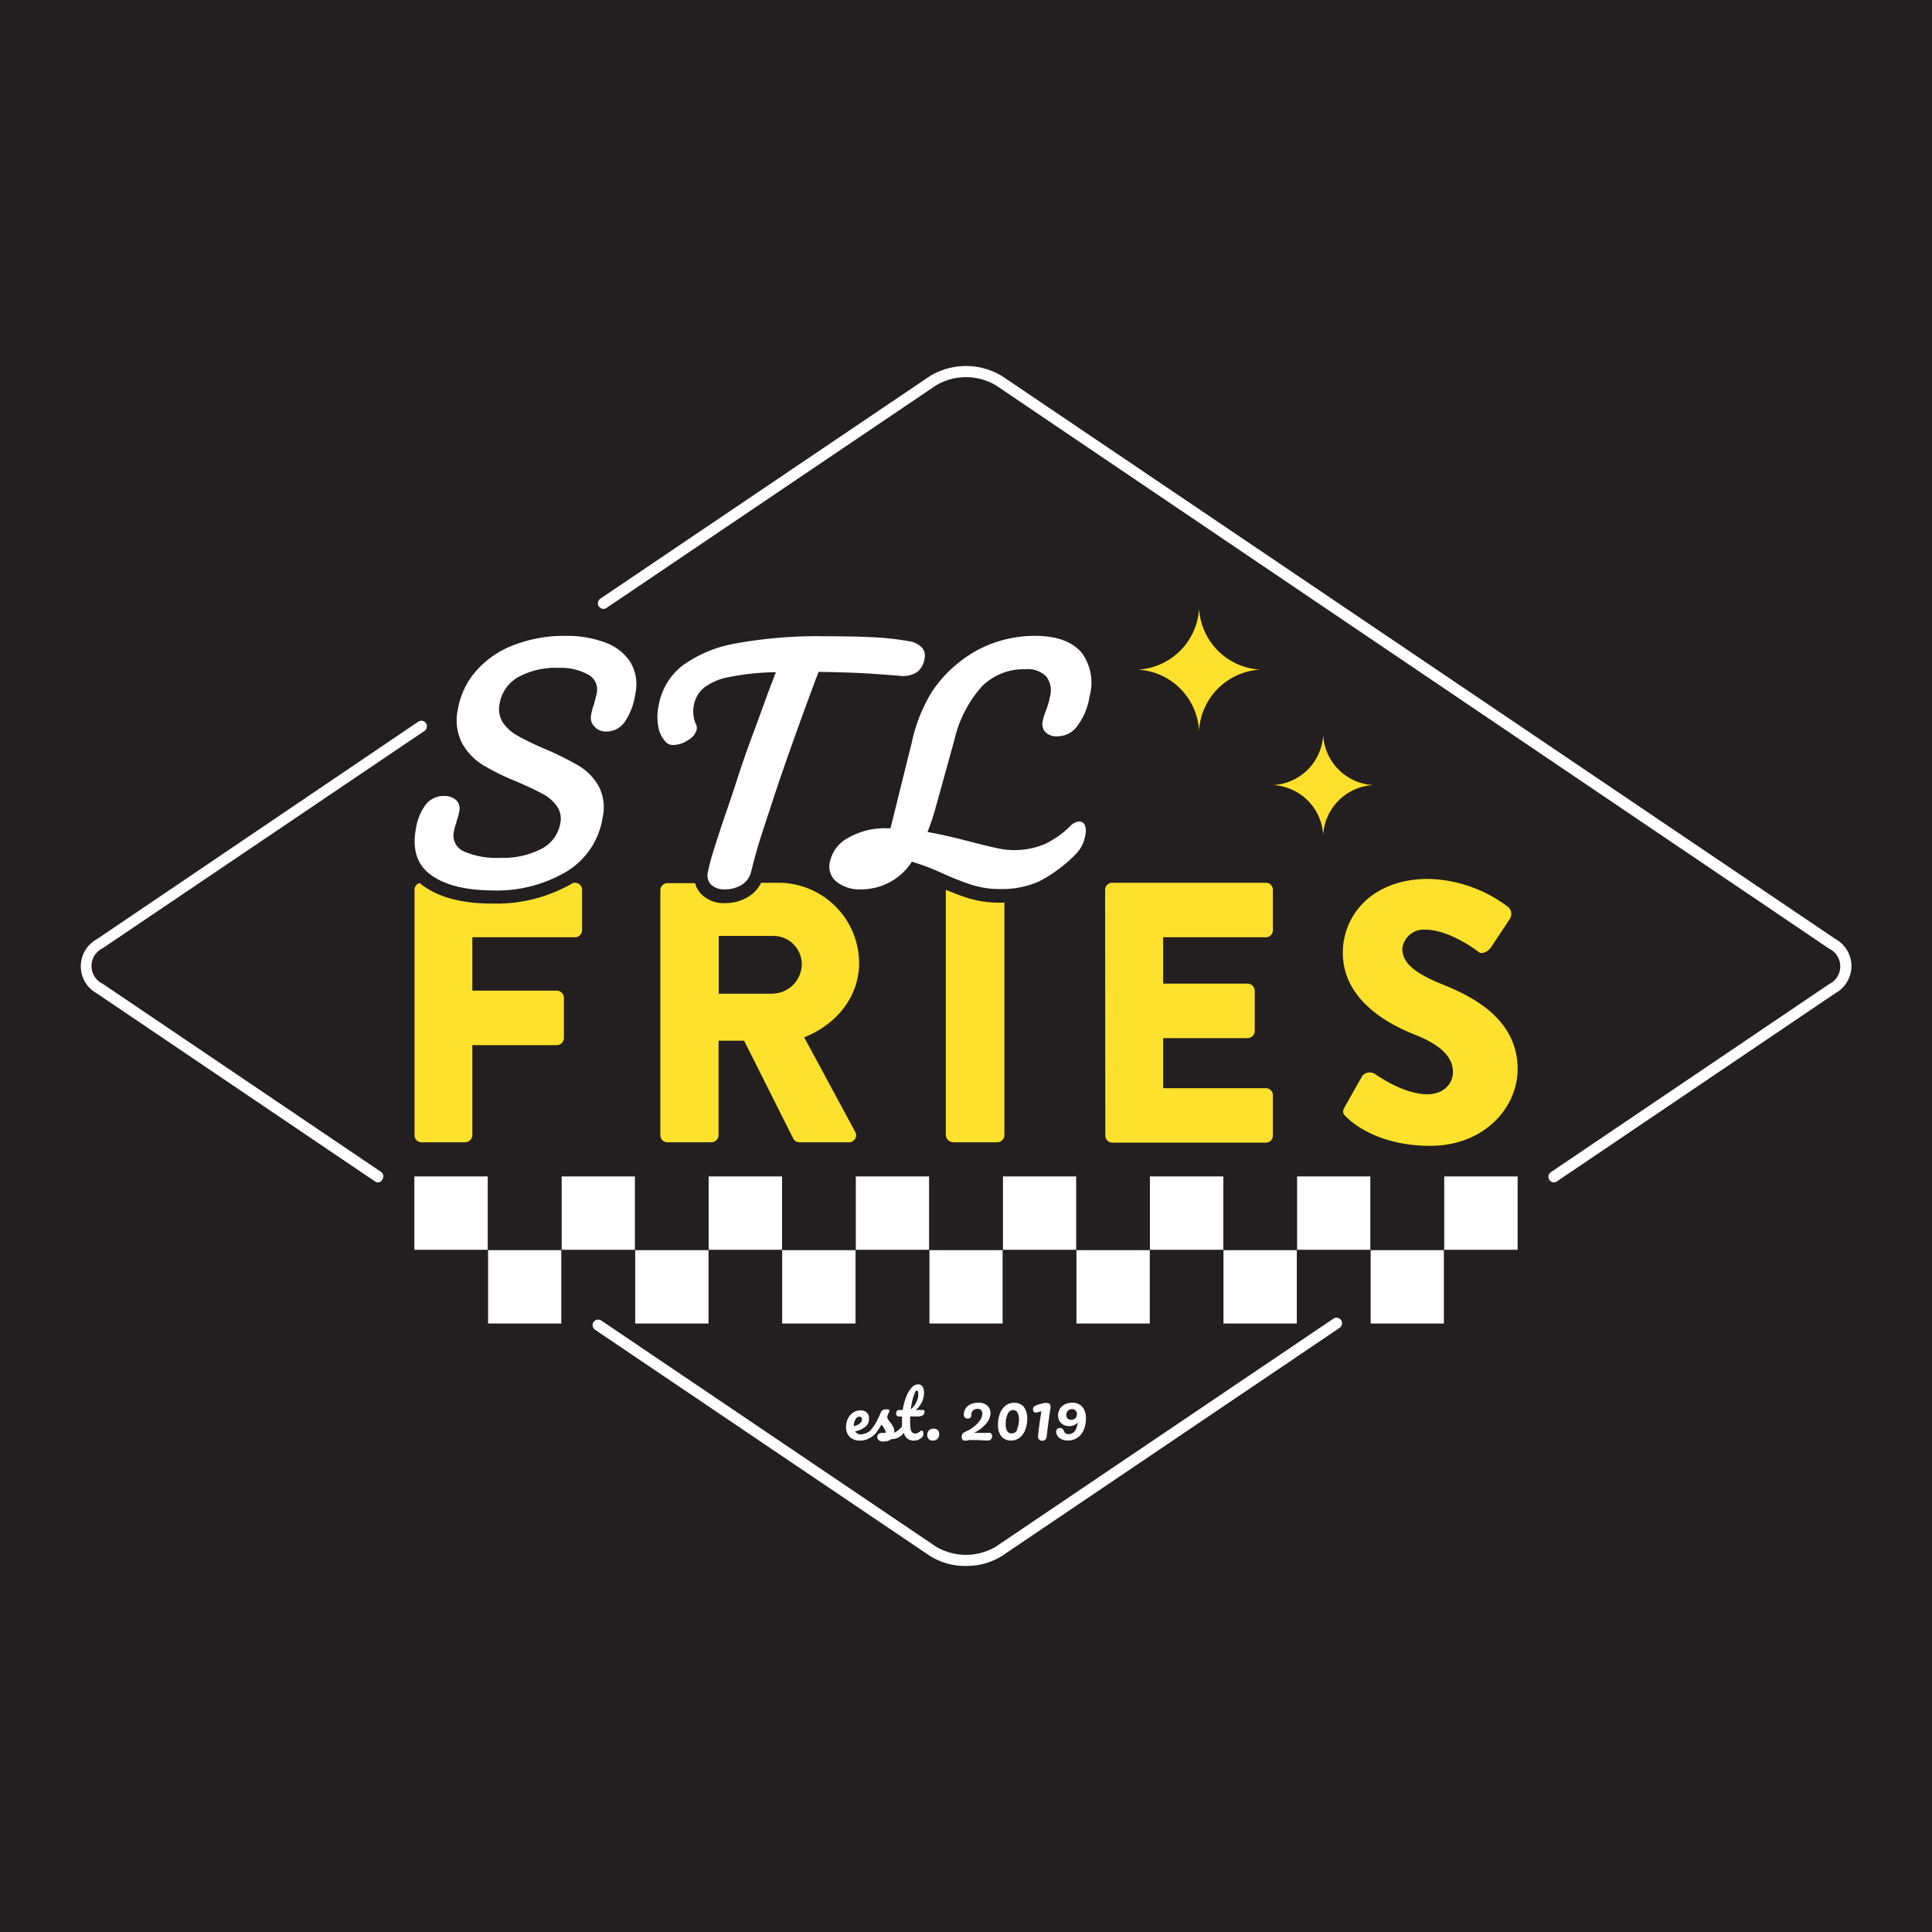 <svg id="Layer_1" data-name="Layer 1" xmlns="http://www.w3.org/2000/svg" viewBox="0 0 250 250"><defs><style>.cls-1{fill:#231f20;}.cls-2{fill:#fff;}.cls-3{fill:#fee12c;}</style></defs><rect class="cls-1" width="250" height="250"/><rect class="cls-2" x="177.35" y="161.75" width="9.52" height="9.52" transform="translate(364.21 333.01) rotate(180)"/><rect class="cls-2" x="158.31" y="161.75" width="9.52" height="9.52" transform="translate(326.14 333.01) rotate(180)"/><rect class="cls-2" x="139.28" y="161.75" width="9.52" height="9.52" transform="translate(288.07 333.01) rotate(180)"/><rect class="cls-2" x="120.24" y="161.75" width="9.52" height="9.52" transform="translate(250 333.01) rotate(180)"/><rect class="cls-2" x="101.21" y="161.75" width="9.52" height="9.52" transform="translate(211.93 333.01) rotate(180)"/><rect class="cls-2" x="82.17" y="161.75" width="9.52" height="9.52" transform="translate(173.86 333.01) rotate(180)"/><rect class="cls-2" x="63.14" y="161.75" width="9.52" height="9.52" transform="translate(135.79 333.01) rotate(180)"/><rect class="cls-2" x="186.86" y="152.23" width="9.52" height="9.52" transform="translate(383.24 313.98) rotate(180)"/><rect class="cls-2" x="167.83" y="152.23" width="9.52" height="9.52" transform="translate(345.17 313.98) rotate(180)"/><rect class="cls-2" x="148.79" y="152.23" width="9.52" height="9.52" transform="translate(307.1 313.98) rotate(180)"/><rect class="cls-2" x="129.76" y="152.23" width="9.52" height="9.52" transform="translate(269.04 313.98) rotate(180)"/><rect class="cls-2" x="110.72" y="152.23" width="9.52" height="9.52" transform="translate(230.97 313.98) rotate(180)"/><rect class="cls-2" x="91.69" y="152.23" width="9.52" height="9.52" transform="translate(192.9 313.98) rotate(180)"/><rect class="cls-2" x="72.65" y="152.23" width="9.52" height="9.52" transform="translate(154.83 313.98) rotate(180)"/><rect class="cls-2" x="53.62" y="152.23" width="9.52" height="9.52" transform="translate(116.76 313.98) rotate(180)"/><rect class="cls-1" x="186.86" y="161.75" width="9.52" height="9.52" transform="translate(383.24 333.01) rotate(180)"/><rect class="cls-1" x="167.83" y="161.75" width="9.52" height="9.52" transform="translate(345.17 333.01) rotate(180)"/><rect class="cls-1" x="148.79" y="161.75" width="9.52" height="9.52" transform="translate(307.1 333.01) rotate(180)"/><rect class="cls-1" x="129.76" y="161.75" width="9.52" height="9.52" transform="translate(269.04 333.01) rotate(180)"/><rect class="cls-1" x="110.72" y="161.75" width="9.52" height="9.52" transform="translate(230.97 333.01) rotate(180)"/><rect class="cls-1" x="91.69" y="161.75" width="9.52" height="9.52" transform="translate(192.9 333.01) rotate(180)"/><rect class="cls-1" x="72.65" y="161.75" width="9.52" height="9.52" transform="translate(154.83 333.01) rotate(180)"/><rect class="cls-1" x="53.62" y="161.75" width="9.52" height="9.52" transform="translate(116.76 333.01) rotate(180)"/><rect class="cls-1" x="177.35" y="152.23" width="9.52" height="9.52" transform="translate(364.21 313.98) rotate(180)"/><rect class="cls-1" x="158.31" y="152.23" width="9.52" height="9.52" transform="translate(326.14 313.98) rotate(180)"/><rect class="cls-1" x="139.28" y="152.23" width="9.52" height="9.52" transform="translate(288.07 313.98) rotate(180)"/><rect class="cls-1" x="120.24" y="152.23" width="9.52" height="9.52" transform="translate(250 313.98) rotate(180)"/><rect class="cls-1" x="101.21" y="152.23" width="9.52" height="9.52" transform="translate(211.93 313.98) rotate(180)"/><rect class="cls-1" x="82.17" y="152.23" width="9.52" height="9.52" transform="translate(173.86 313.98) rotate(180)"/><rect class="cls-1" x="63.14" y="152.23" width="9.52" height="9.52" transform="translate(135.79 313.98) rotate(180)"/><path class="cls-3" d="M143,115.14a.91.91,0,0,1,.91-.91H163.8a.91.91,0,0,1,.91.91v5.23a.91.91,0,0,1-.91.91H150.51v6h10.94a.94.94,0,0,1,.91.91v5.23a.91.91,0,0,1-.91.91H150.51v6.48H163.8a.91.91,0,0,1,.91.91v5.23a.91.91,0,0,1-.91.91H143.94a.91.91,0,0,1-.91-.91Z"/><path class="cls-3" d="M174,143.25l2.26-4a1.24,1.24,0,0,1,1.63-.29c.19.1,3.65,2.64,6.81,2.64,1.92,0,3.31-1.2,3.31-2.88,0-2-1.68-3.55-4.94-4.84-4.13-1.63-9.31-4.85-9.31-10.61,0-4.75,3.7-9.54,11.09-9.54a17.78,17.78,0,0,1,10.26,3.6,1.2,1.2,0,0,1,.29,1.53l-2.45,3.7c-.33.52-1.19,1-1.63.62s-3.93-2.88-6.86-2.88a2.78,2.78,0,0,0-3,2.45c0,1.77,1.44,3.12,5.23,4.65s9.69,4.42,9.69,10.94c0,4.94-4.27,9.93-11.32,9.93-6.24,0-9.69-2.59-10.8-3.69C173.78,144.12,173.64,143.93,174,143.25Z"/><path class="cls-3" d="M129.44,116.81a14,14,0,0,1-4.12-.58c-.86-.27-1.82-.63-2.93-1.09h0V146.9a1,1,0,0,0,.92.91h5.75a.94.94,0,0,0,.91-.91V116.79Z"/><path class="cls-2" d="M55.81,113.25q-2.73-1.94-2-5.94a6.85,6.85,0,0,1,1.3-3.22A2.91,2.91,0,0,1,57.43,103a2.23,2.23,0,0,1,1.6.54,1.48,1.48,0,0,1,.41,1.38,7.11,7.11,0,0,1-.36,1.35q0,.15-.15.54a6.23,6.23,0,0,0-.2.8A2.25,2.25,0,0,0,60,110.16a10.56,10.56,0,0,0,4.76.84,10.7,10.7,0,0,0,5.32-1.17,4.6,4.6,0,0,0,2.42-3.28,2.86,2.86,0,0,0-.45-2.25,5.3,5.3,0,0,0-1.84-1.58q-1.16-.63-3.3-1.56A30.94,30.94,0,0,1,62.5,99a7.78,7.78,0,0,1-2.7-2.82,6.55,6.55,0,0,1-.54-4.44,10.08,10.08,0,0,1,2.35-4.92,12.2,12.2,0,0,1,4.85-3.34,18.11,18.11,0,0,1,6.77-1.2,14.13,14.13,0,0,1,5,.83,6.54,6.54,0,0,1,3.31,2.52,5.6,5.6,0,0,1,.67,4.15,8.49,8.49,0,0,1-1.38,3.65,2.88,2.88,0,0,1-2.37,1.23A2,2,0,0,1,76.9,94a1.63,1.63,0,0,1-.41-1.47,7.5,7.5,0,0,1,.35-1.34c.21-.77.33-1.26.37-1.46a2.19,2.19,0,0,0-1.14-2.46,7.38,7.38,0,0,0-3.77-.85A10,10,0,0,0,67,87.65a4.85,4.85,0,0,0-2.35,3.41,3.22,3.22,0,0,0,.46,2.49,5.66,5.66,0,0,0,2,1.73,35.78,35.78,0,0,0,3.47,1.66,38.09,38.09,0,0,1,4.31,2.15,7.2,7.2,0,0,1,2.56,2.61,5.92,5.92,0,0,1,.53,4.08,9.92,9.92,0,0,1-4.67,7,17.71,17.71,0,0,1-9.64,2.44C60.25,115.19,57.63,114.55,55.81,113.25Z"/><path class="cls-2" d="M119.29,83.79a1.56,1.56,0,0,1,.36,1.35,2.69,2.69,0,0,1-1,1.84,3.47,3.47,0,0,1-2.33.46c-2.27-.18-4-.3-5.33-.36s-3-.11-5.07-.14q-2.67,7.08-5.12,14.22c-.59,1.75-1.24,3.76-2,6.06s-1.25,4.14-1.6,5.55A2.66,2.66,0,0,1,96,114.48a4,4,0,0,1-2.14.6,2.47,2.47,0,0,1-1.86-.62,1.74,1.74,0,0,1-.4-1.61,29.39,29.39,0,0,1,.82-3.06c.45-1.42.93-2.91,1.47-4.47s1-2.93,1.37-4.08q.93-2.92,2-5.8t2-5.46l.5-1.33c.19-.5.41-1.05.64-1.67a33.08,33.08,0,0,0-6,.62A7.71,7.71,0,0,0,91.08,89a3.88,3.88,0,0,0-1.31,2.32,4.12,4.12,0,0,0,.33,2.5,1,1,0,0,1,.05.58,2.19,2.19,0,0,1-1.1,1.36,3.48,3.48,0,0,1-1.9.64,1.28,1.28,0,0,1-1-.39,3.72,3.72,0,0,1-.94-1.86,6.83,6.83,0,0,1,0-2.75,8.35,8.35,0,0,1,3.06-5.24,16.51,16.51,0,0,1,7-2.91,58.74,58.74,0,0,1,11.37-.92q4.22,0,6.71.15a37,37,0,0,1,4.32.5A2.91,2.91,0,0,1,119.29,83.79Z"/><path class="cls-2" d="M140.38,106.78a2.21,2.21,0,0,1,.06,1.26,4.38,4.38,0,0,1-1.15,2.39,18.37,18.37,0,0,1-4.81,3.61,11.7,11.7,0,0,1-5,1,12.09,12.09,0,0,1-3.6-.5,34.36,34.36,0,0,1-3.85-1.5A32.18,32.18,0,0,0,118,111.5a7.77,7.77,0,0,1-6.51,3.58,4.82,4.82,0,0,1-3.27-1,2.54,2.54,0,0,1-.84-2.52,4.62,4.62,0,0,1,2.35-3.13,9.45,9.45,0,0,1,5-1.25h.5L118,96a20.81,20.81,0,0,1,2.5-6.34,16.21,16.21,0,0,1,4-4.26,15.22,15.22,0,0,1,4.44-2.33,16,16,0,0,1,5-.79q4.14,0,6,2.15A6.52,6.52,0,0,1,141,90.06a8.58,8.58,0,0,1-1.52,3.78,3.2,3.2,0,0,1-2.59,1.44,2.15,2.15,0,0,1-1.6-.52,1.56,1.56,0,0,1-.36-1.47,9.79,9.79,0,0,1,.38-1.27,10.34,10.34,0,0,0,.57-1.93,3,3,0,0,0-.49-2.55,3.33,3.33,0,0,0-2.7-.94,7.63,7.63,0,0,0-5.62,2.21,15.59,15.59,0,0,0-3.57,6.93l-2.42,8.73a30.49,30.49,0,0,1-1.06,3.19q2.39.42,5.91,1.35c1.37.35,2.43.61,3.17.76a9.52,9.52,0,0,0,2,.23,10.09,10.09,0,0,0,4-.74,11.82,11.82,0,0,0,3.44-2.41,1.62,1.62,0,0,1,1.13-.54A.73.73,0,0,1,140.38,106.78Z"/><path class="cls-3" d="M155.16,78.74h0a8.39,8.39,0,0,1-7.91,7.91v0a8.39,8.39,0,0,1,7.91,7.92h0a8.39,8.39,0,0,1,7.91-7.92v0A8.39,8.39,0,0,1,155.16,78.74Z"/><path class="cls-3" d="M177.69,101.59v0a6.86,6.86,0,0,1-6.47-6.47h0a6.86,6.86,0,0,1-6.47,6.47v0a6.85,6.85,0,0,1,6.47,6.47h0A6.85,6.85,0,0,1,177.69,101.59Z"/><path class="cls-3" d="M111.17,124.59a10.44,10.44,0,0,0-10.46-10.36H98.49A4.37,4.37,0,0,1,96.9,116a5.62,5.62,0,0,1-3.05.86,4.09,4.09,0,0,1-3.11-1.16,3.31,3.31,0,0,1-.8-1.42H86.36a.91.91,0,0,0-.91.91V146.9a.91.91,0,0,0,.91.91h5.71a.94.94,0,0,0,.91-.91V134.67h3.31l6.38,12.71a.9.9,0,0,0,.77.43h6.38a.91.91,0,0,0,.82-1.39l-6.58-12.19C108.24,132.56,111.17,129,111.17,124.59Zm-11.09,4H93v-7.48h7.1a3.67,3.67,0,0,1,3.65,3.64A3.85,3.85,0,0,1,100.08,128.57Z"/><path class="cls-3" d="M74.41,114.23h-.22a19.6,19.6,0,0,1-10.54,2.69c-3.76,0-6.73-.76-8.84-2.26a5.93,5.93,0,0,1-.51-.4.92.92,0,0,0-.66.88V146.9a.91.91,0,0,0,.91.91h5.66a.94.94,0,0,0,.91-.91V135.24H72.06a.94.94,0,0,0,.91-.91V129.1a.94.94,0,0,0-.91-.91H61.12v-6.91H74.41a.91.91,0,0,0,.91-.91v-5.23A.91.91,0,0,0,74.41,114.23Z"/><path class="cls-2" d="M48.92,153a.66.66,0,0,1-.4-.13l-36-24.33a4,4,0,0,1,0-7L54.12,93.39a.71.71,0,0,1,1,.19.72.72,0,0,1-.19,1L13.29,122.7a2.55,2.55,0,0,0,0,4.6l36,24.33a.72.72,0,0,1,.19,1A.7.7,0,0,1,48.92,153Z"/><path class="cls-2" d="M125,202.63a8.51,8.51,0,0,1-4.69-1.31L77,172.07a.72.72,0,0,1-.19-1,.73.73,0,0,1,1-.19l43.3,29.25a7.6,7.6,0,0,0,7.76,0l43.62-29.46a.72.72,0,1,1,.8,1.19l-43.61,29.46A8.51,8.51,0,0,1,125,202.63Z"/><path class="cls-2" d="M201.08,153a.7.7,0,0,1-.59-.32.72.72,0,0,1,.19-1l36-24.33a2.55,2.55,0,0,0,0-4.6L128.88,49.87a7.6,7.6,0,0,0-7.76,0L78.49,78.66a.71.71,0,0,1-1-.19.72.72,0,0,1,.19-1l42.63-28.79a9,9,0,0,1,9.38,0l107.82,72.83a4,4,0,0,1,0,7l-36,24.33A.66.66,0,0,1,201.08,153Z"/><path class="cls-2" d="M113.47,184.62a.54.54,0,0,1,.06.27.81.81,0,0,1-.15.52,3.14,3.14,0,0,1-.87.68,2.4,2.4,0,0,1-1.2.32,1.86,1.86,0,0,1-1.35-.47,1.75,1.75,0,0,1-.48-1.3,2.39,2.39,0,0,1,.24-1.06,1.89,1.89,0,0,1,.67-.78,1.6,1.6,0,0,1,1-.29,1,1,0,0,1,.77.28,1,1,0,0,1,.29.78,1.31,1.31,0,0,1-.41,1,3,3,0,0,1-1.38.65.81.81,0,0,0,.78.38,1.86,1.86,0,0,0,.85-.26,2.85,2.85,0,0,0,.83-.68.28.28,0,0,1,.22-.12A.19.19,0,0,1,113.47,184.62Zm-2.78-.94a1.64,1.64,0,0,0-.21.86h0a1.78,1.78,0,0,0,.77-.34.7.7,0,0,0,.29-.54.37.37,0,0,0-.09-.26.32.32,0,0,0-.24-.09A.63.63,0,0,0,110.69,183.68Z"/><path class="cls-2" d="M113.74,186.39a.57.57,0,0,1-.22-.44.54.54,0,0,1,.15-.38.66.66,0,0,1,.47-.15,1.19,1.19,0,0,1,.25,0l.22,0a1.12,1.12,0,0,0-.1-.4,1.57,1.57,0,0,0-.22-.37c-.08-.12-.17-.22-.24-.31a4.76,4.76,0,0,1-.51.81,6.44,6.44,0,0,1-.55.61.45.45,0,0,1-.32.15.26.26,0,0,1-.21-.09.32.32,0,0,1-.09-.24.44.44,0,0,1,.12-.3l.11-.14a9.91,9.91,0,0,0,.68-.92c.1-.17.21-.38.34-.65s.25-.54.37-.83a.63.63,0,0,1,.65-.36.85.85,0,0,1,.33,0,.13.13,0,0,1,.09.13.45.45,0,0,1,0,.16,1,1,0,0,1-.09.21,1.19,1.19,0,0,0-.15.51.54.54,0,0,0,.09.27,2.78,2.78,0,0,0,.27.37,4.75,4.75,0,0,1,.4.6,1.08,1.08,0,0,1,.14.53c0,.06,0,.13,0,.23a2.56,2.56,0,0,0,1-.83.31.31,0,0,1,.23-.12.19.19,0,0,1,.17.1.54.54,0,0,1,.06.27.81.81,0,0,1-.16.52,2.58,2.58,0,0,1-.79.7,2.28,2.28,0,0,1-.93.2,1.16,1.16,0,0,1-.79.28A1,1,0,0,1,113.74,186.39Z"/><path class="cls-2" d="M117.77,183.29c0,.28,0,.5,0,.65a5.52,5.52,0,0,0,.06.93.83.83,0,0,0,.21.48.54.54,0,0,0,.4.15.93.93,0,0,0,.32-.08,1.46,1.46,0,0,0,.33-.22.24.24,0,0,1,.18-.08.17.17,0,0,1,.16.11.54.54,0,0,1,.06.27.77.77,0,0,1-.06.3.53.53,0,0,1-.19.25,1.46,1.46,0,0,1-1,.36,1.21,1.21,0,0,1-1.15-.66,3.46,3.46,0,0,1-.37-1.72c0-.24,0-.49,0-.74h-.33a.45.45,0,0,1-.33-.09.39.39,0,0,1-.09-.29c0-.31.12-.46.37-.46h.47a8.15,8.15,0,0,1,.44-1.67,3.62,3.62,0,0,1,.7-1.2,1.17,1.17,0,0,1,.88-.45.65.65,0,0,1,.55.31,1.42,1.42,0,0,1,.19.77,2.9,2.9,0,0,1-1.07,2.24h.93a.27.27,0,0,1,.19.06.36.36,0,0,1,0,.21q0,.57-.93.57Zm.6-3a4.73,4.73,0,0,0-.29.86,12.09,12.09,0,0,0-.23,1.22,2.7,2.7,0,0,0,.73-.94,2.21,2.21,0,0,0,.25-1c0-.33-.06-.49-.19-.49S118.47,180,118.37,180.24Z"/><path class="cls-2" d="M120.17,186.21a.75.75,0,0,1-.18-.52.84.84,0,0,1,.21-.6.77.77,0,0,1,.59-.22.76.76,0,0,1,.55.18.67.67,0,0,1,.19.52.82.82,0,0,1-.22.61.78.78,0,0,1-.59.23A.74.74,0,0,1,120.17,186.21Z"/><path class="cls-2" d="M128.29,185.56a.44.44,0,0,1,.09.29.59.59,0,0,1-.14.38.45.45,0,0,1-.36.17c-.27,0-.66,0-1.19-.06l-.58,0c-.28,0-.5,0-.66,0a1,1,0,0,0-.32.07l-.16,0-.2,0a.26.26,0,0,1-.22-.12.74.74,0,0,1,0-.77,1.14,1.14,0,0,1,.39-.26,4.78,4.78,0,0,0,1.06-.63,3.89,3.89,0,0,0,.8-.83,1.59,1.59,0,0,0,.31-.86.65.65,0,0,0-.15-.47.59.59,0,0,0-.46-.16.83.83,0,0,0-.58.2.7.7,0,0,0-.22.56.44.44,0,0,1-.49.49.46.46,0,0,1-.36-.14.5.5,0,0,1-.13-.38,1.37,1.37,0,0,1,.22-.76,1.48,1.48,0,0,1,.64-.56,2.4,2.4,0,0,1,1-.21,1.69,1.69,0,0,1,1.17.37,1.33,1.33,0,0,1,.42,1,2.13,2.13,0,0,1-.55,1.32,4.74,4.74,0,0,1-1.58,1.21l1.89,0A.32.32,0,0,1,128.29,185.56Z"/><path class="cls-2" d="M129.59,185.88a2.28,2.28,0,0,1-.45-1.52,4,4,0,0,1,.26-1.48,2.36,2.36,0,0,1,.73-1,1.76,1.76,0,0,1,1.09-.36,1.57,1.57,0,0,1,1.26.53,2.33,2.33,0,0,1,.44,1.52,3.94,3.94,0,0,1-.26,1.47,2.25,2.25,0,0,1-.73,1,1.72,1.72,0,0,1-1.09.36A1.54,1.54,0,0,1,129.59,185.88Zm2-.9a3,3,0,0,0,.26-1.35,1.6,1.6,0,0,0-.2-.87.61.61,0,0,0-.55-.3.76.76,0,0,0-.7.5,2.84,2.84,0,0,0-.26,1.35,1.61,1.61,0,0,0,.19.87.61.61,0,0,0,.55.3A.78.78,0,0,0,131.63,185Z"/><path class="cls-2" d="M134.48,186.29a.47.47,0,0,1-.16-.39v-.1c.06-.56.13-1.16.22-1.77s.16-1.09.22-1.42l-.65.18-.1,0a.33.33,0,0,1-.25-.13.47.47,0,0,1-.09-.28v-.08a.47.47,0,0,1,.1-.25.88.88,0,0,1,.32-.2,4.76,4.76,0,0,1,.71-.22l.35-.08a1.31,1.31,0,0,1,.31,0,.49.49,0,0,1,.36.12.5.5,0,0,1,.12.35,1.8,1.8,0,0,1,0,.22c-.09.43-.26,1.65-.51,3.68a.53.53,0,0,1-.59.51A.58.58,0,0,1,134.48,186.29Z"/><path class="cls-2" d="M140.07,182.06a2.24,2.24,0,0,1,.45,1.48,3.72,3.72,0,0,1-.29,1.5,2.34,2.34,0,0,1-.81,1,2.12,2.12,0,0,1-1.23.36,1.83,1.83,0,0,1-1.05-.29,1.12,1.12,0,0,1-.47-.78v-.09a.44.44,0,0,1,.13-.34.57.57,0,0,1,.39-.12.44.44,0,0,1,.29.1.72.72,0,0,1,.2.33.52.52,0,0,0,.22.27.65.65,0,0,0,.38.1,1,1,0,0,0,.79-.38,2.11,2.11,0,0,0,.37-1.12,1.11,1.11,0,0,1-.49.35,1.64,1.64,0,0,1-.6.11,1.47,1.47,0,0,1-.74-.18,1.24,1.24,0,0,1-.51-.48,1.38,1.38,0,0,1-.19-.7,1.7,1.7,0,0,1,.22-.84,1.55,1.55,0,0,1,.64-.6,2.07,2.07,0,0,1,1-.22A1.64,1.64,0,0,1,140.07,182.06Zm-.92,1.46a.72.72,0,0,0,.2-.53.64.64,0,0,0-.16-.47.63.63,0,0,0-.47-.18.69.69,0,0,0-.53.21.75.75,0,0,0-.21.55.58.58,0,0,0,.62.62A.76.76,0,0,0,139.15,183.52Z"/></svg>